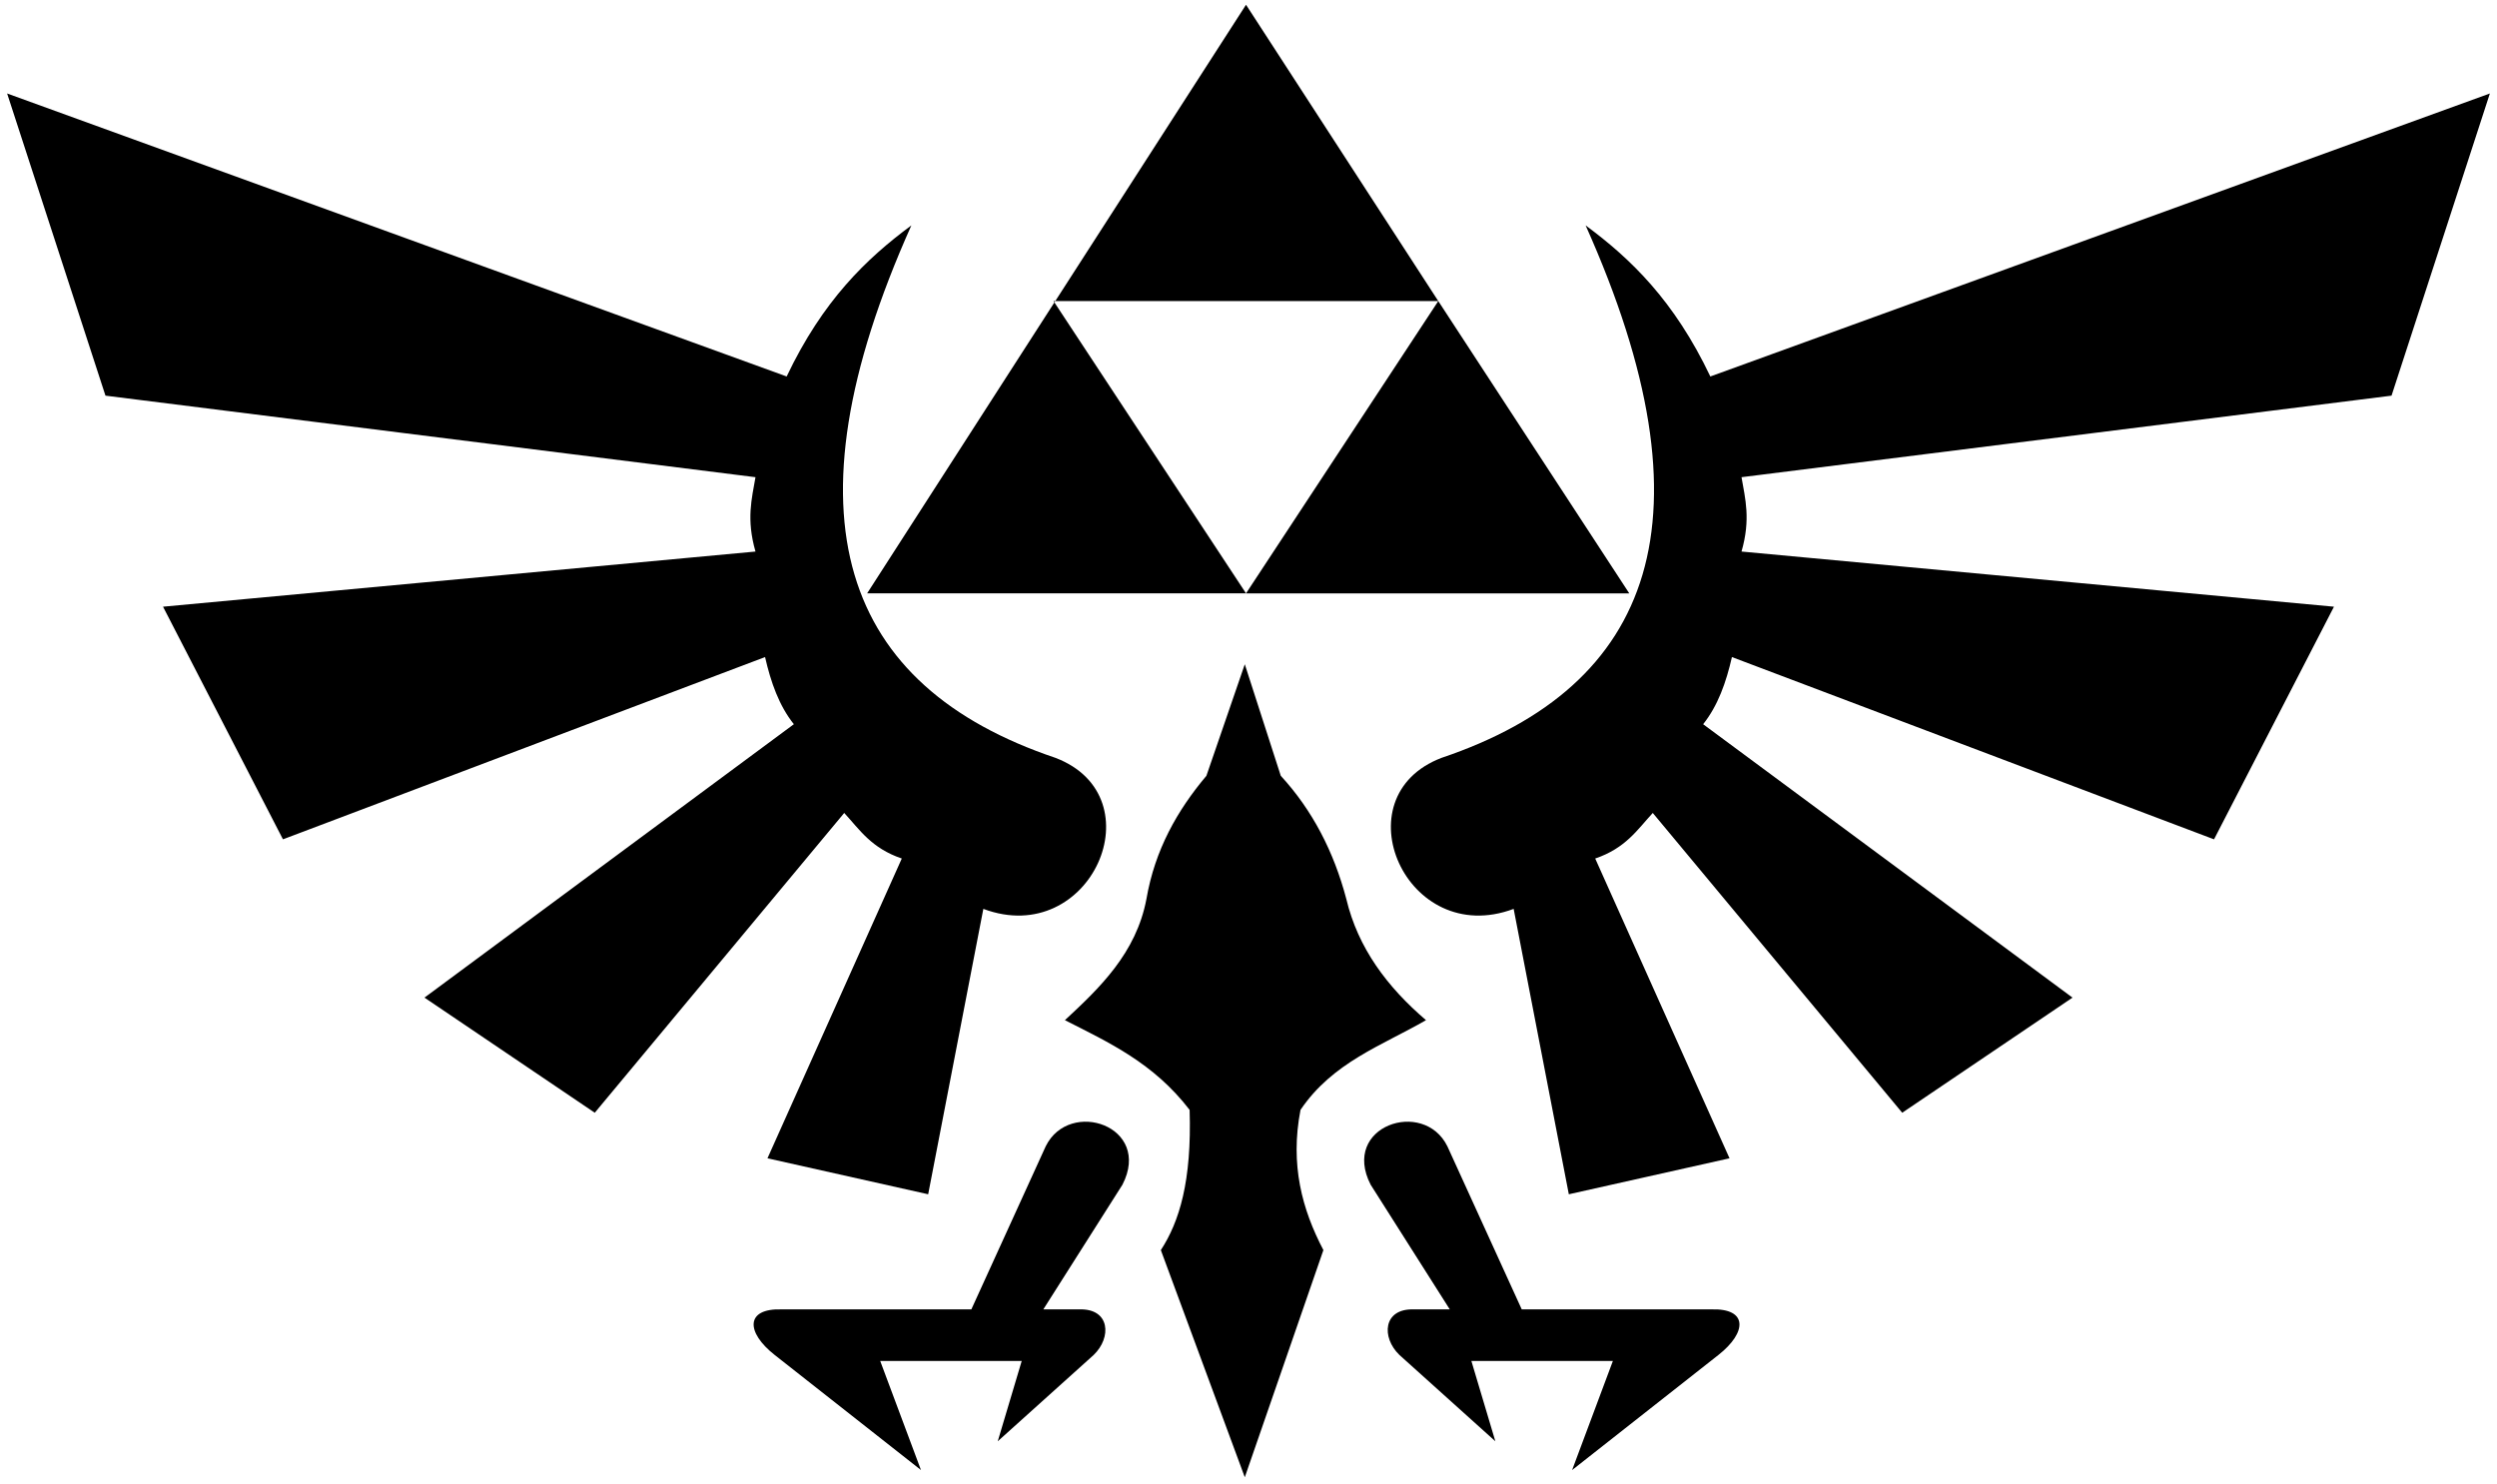 <svg xmlns="http://www.w3.org/2000/svg" width="525.801" height="312.616">
  <path
    d="M1.5 19.687l20.708 63.64 136.876 17.172c-.78 4.57-1.964 8.802 0 15.658L34.33 127.773l25.254 48.993 101.52-38.386c1.212 5.32 2.954 10.243 6.061 14.142l-77.782 57.579 35.86 24.244 52.529-63.135c3.261 3.533 5.705 7.416 12.122 9.596l-28.285 63.135 33.84 7.576 11.617-60.104c22.628 8.477 36.712-23.625 15.153-31.82-44.704-15.066-57.954-50.412-30.305-112.127-9.507 7.035-18.645 15.818-26.264 31.82z"
    fill="#000" />
  <path
    d="M262.379 1l-79.784 123.96h79.784l-40.534-61.553h81.018zm40.484 62.407l-40.484 61.562h80.703z"
    fill="#000"/>
  <path
    d="M210.097 303.54l5.05-16.92h-29.8l8.587 22.98-30.81-24.243c-6.03-4.74-6.257-9.859 1.516-9.596h39.9l15.658-34.345c5.01-10.166 22.49-4.26 16.163 8.08l-16.668 26.265h7.576c6.486-.216 6.87 5.9 3.03 9.596z"
    fill="#000" />
  <path
    d="M262.12 311.116l-17.678-47.84c3.887-5.966 6.532-14.51 6.06-29.528-7.624-9.916-17.01-14.195-26.263-18.897 7.253-6.73 15.017-14.091 17.172-25.543 1.781-10.323 6.48-18.626 12.627-25.927l8.082-23.486 7.576 23.486c6.672 7.26 11.165 15.974 13.797 25.927 2.46 10.359 8.613 18.545 16.785 25.543-9.304 5.37-19.62 8.845-26.428 18.897-2.23 11.57.346 20.976 4.821 29.528zM524.301 19.687l-20.708 63.64-136.876 17.172c.78 4.57 1.965 8.802 0 15.658l124.754 11.616-25.254 48.993-101.52-38.386c-1.211 5.32-2.954 10.243-6.06 14.142l77.78 57.579-35.86 24.244-52.527-63.135c-3.262 3.533-5.706 7.416-12.122 9.596l28.284 63.135-33.84 7.576-11.617-60.104c-22.628 8.477-36.712-23.625-15.152-31.82 44.704-15.066 57.953-50.412 30.304-112.127 9.507 7.035 18.646 15.818 26.264 31.82z"
    fill="#000" />
  <path
    d="M314.882 303.54l-5.051-16.92h29.8l-8.587 22.98 30.81-24.243c6.03-4.74 6.257-9.859-1.516-9.596h-39.9l-15.658-34.345c-5.01-10.166-22.49-4.26-16.162 8.08l16.667 26.265h-7.576c-6.485-.216-6.87 5.9-3.03 9.596z"
    fill="#000" />
</svg>
